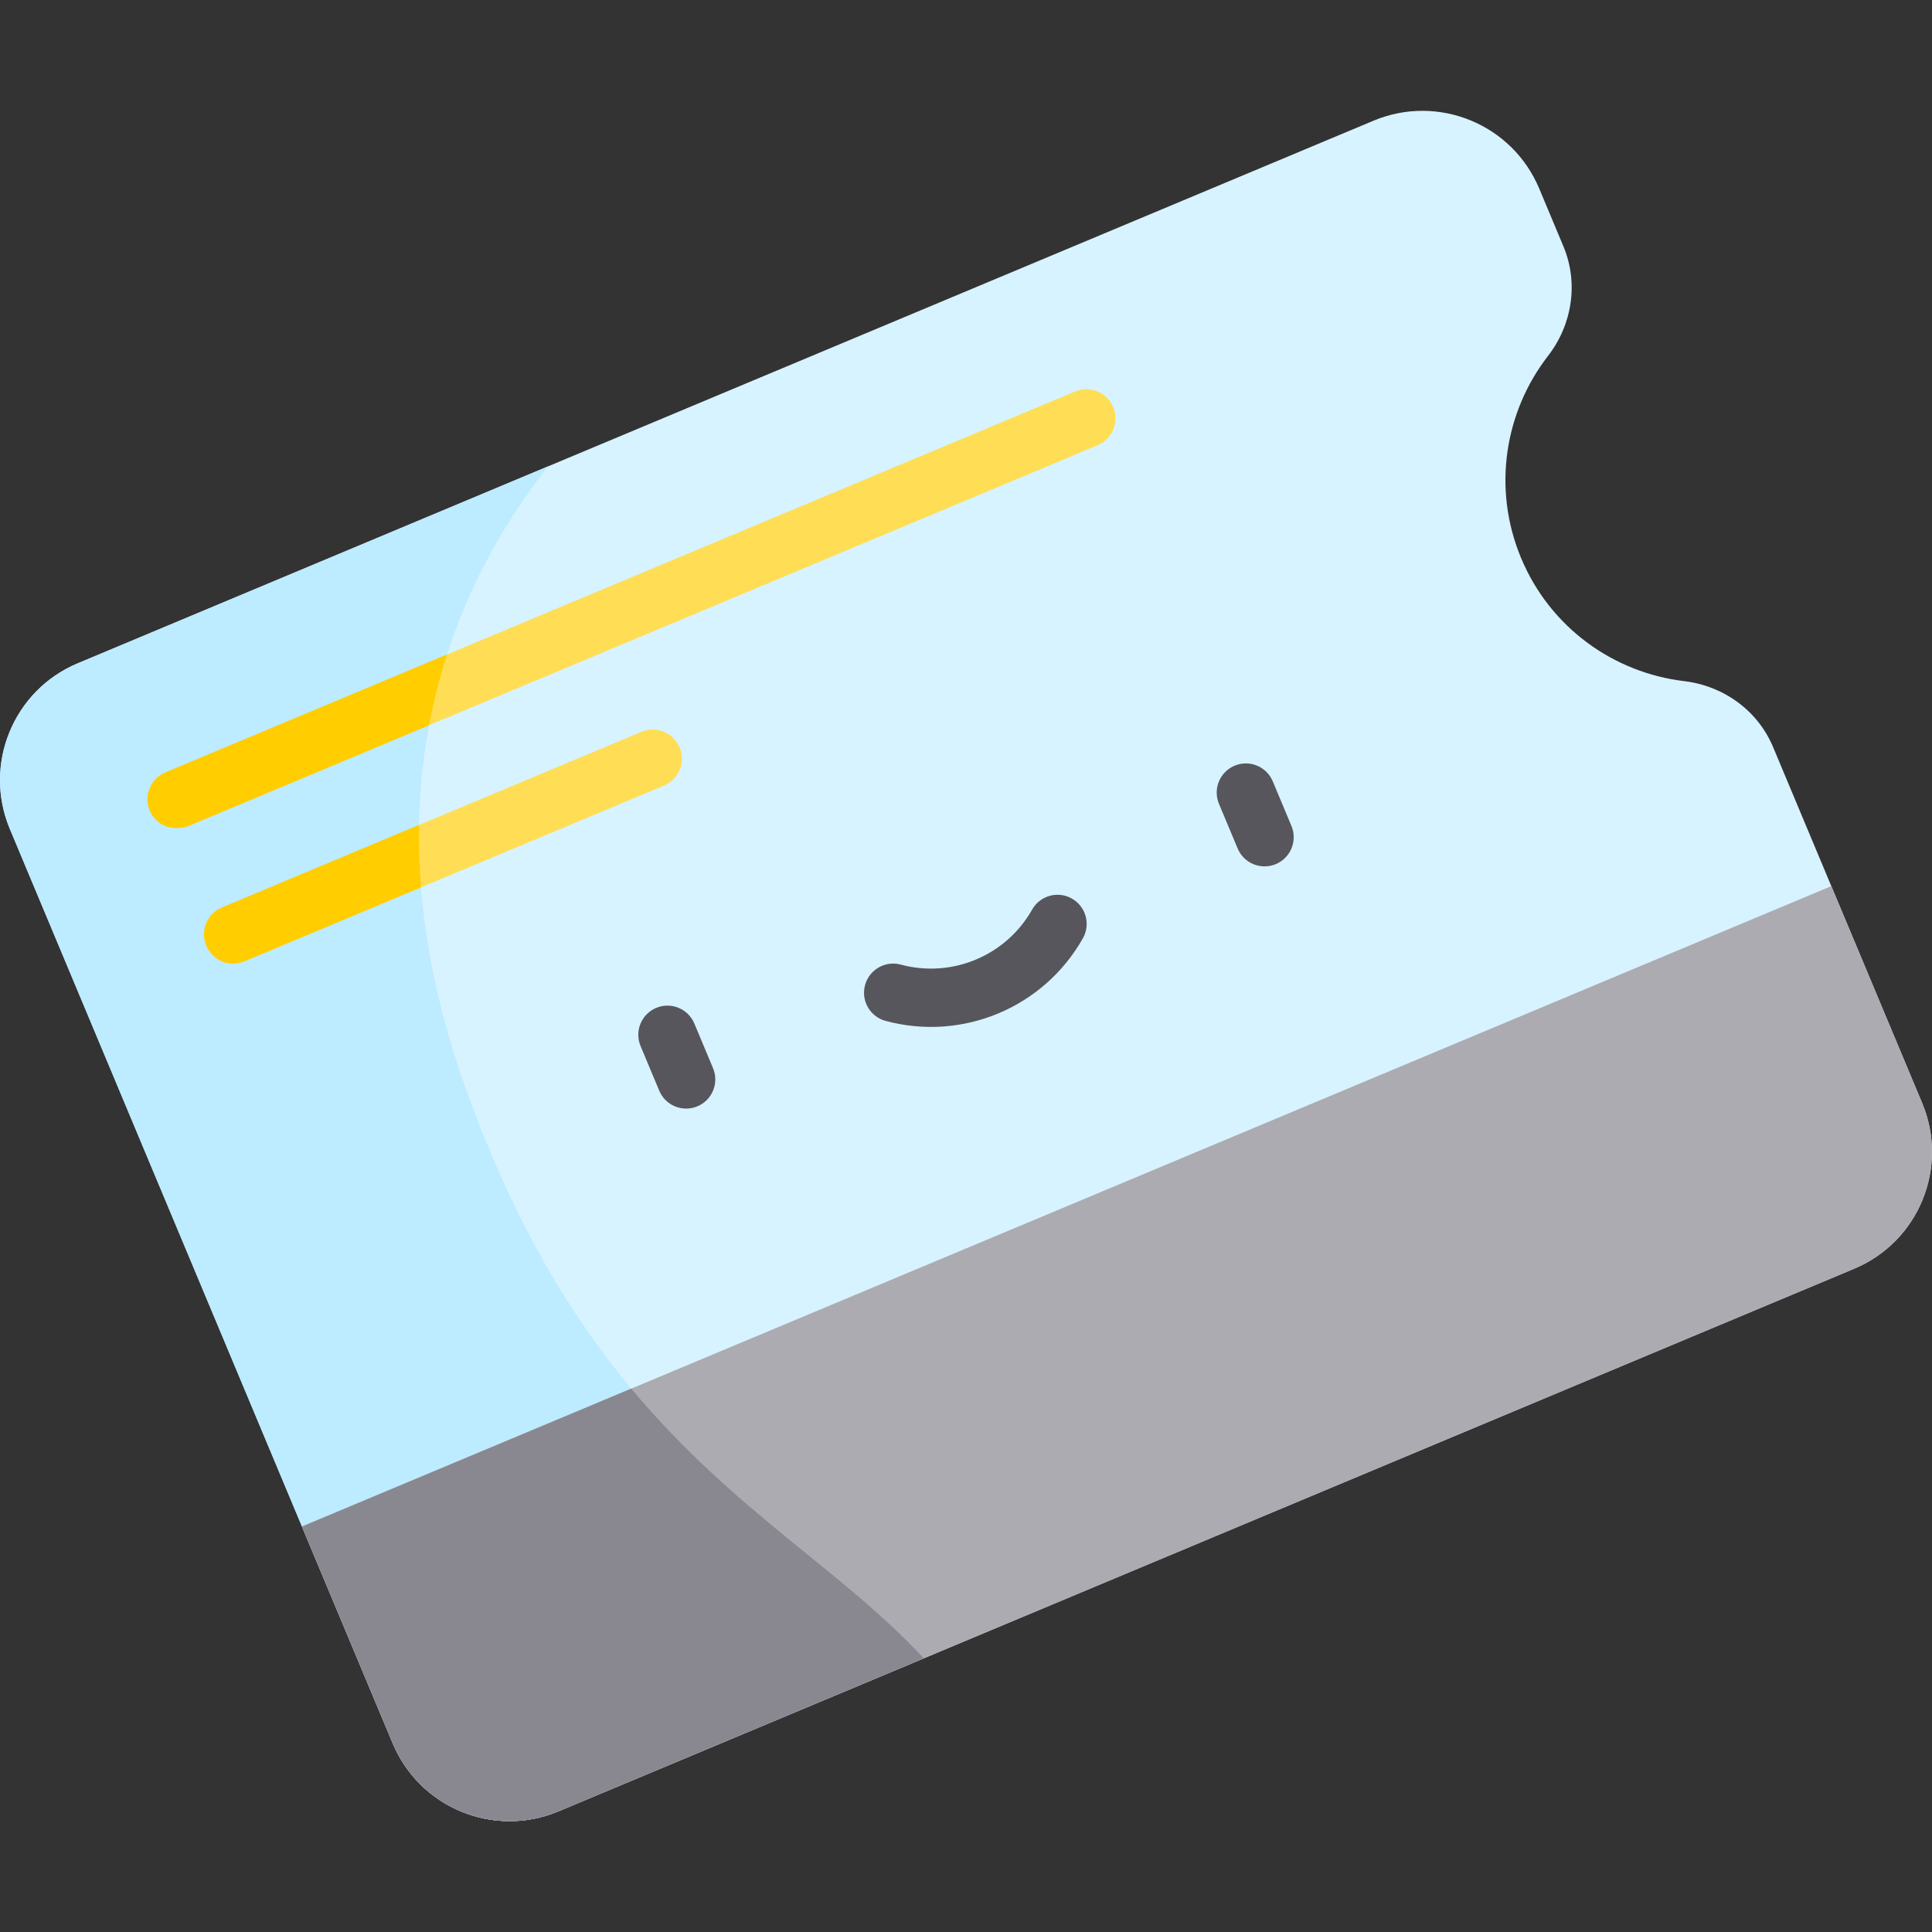 <?xml version="1.0" encoding="iso-8859-1"?>
<!-- Generator: Adobe Illustrator 19.0.0, SVG Export Plug-In . SVG Version: 6.00 Build 0)  -->
<svg version="1.1" id="Capa_1" xmlns="http://www.w3.org/2000/svg" xmlns:xlink="http://www.w3.org/1999/xlink" x="0px" y="0px"
	 viewBox="0 0 512 512" style="enable-background:new 0 0 512 512;" xml:space="preserve">
<rect x="0" y="0" width="512" height="512" fill="#333333" stroke="none"/>
<path style="fill:#D7F3FF;" d="M469.887,197.981c-4.064-9.704-13.13-16.229-23.578-17.475
	c-18.566-2.213-35.441-14.077-43.179-32.556c-7.738-18.478-4.353-38.826,7.097-53.609c6.443-8.318,8.154-19.356,4.091-29.06
	l-6.411-15.311C400.75,32.879,381.092,24.826,364,31.983l-343.4,143.8C3.509,182.941-4.545,202.599,2.613,219.69l101.48,242.338
	c7.158,17.092,26.816,25.146,43.907,17.988l343.398-143.8c17.092-7.158,25.146-26.816,17.988-43.907L469.887,197.981z"/>
<path style="fill:#BDEBFF;" d="M123.222,287.914c-27.757-78.179-2.844-132.811,22.027-164.328L20.601,175.783
	C3.509,182.941-4.545,202.599,2.613,219.69l101.48,242.338c7.158,17.092,26.816,25.146,43.907,17.988l96.798-40.535
	C210.702,402.526,157.531,384.545,123.222,287.914z"/>
<path style="fill:#ACABB1;" d="M509.388,292.31l-24.07-57.48L80.023,404.549l24.07,57.48c7.158,17.092,26.816,25.146,43.907,17.988
	l343.398-143.8C508.491,329.06,516.545,309.402,509.388,292.31z"/>
<g>
	<path style="fill:#FFDE55;" d="M39.691,214.807c-1.648-3.936,0.206-8.463,4.142-10.111l241.072-100.951
		c3.935-1.648,8.462,0.206,10.11,4.142c1.648,3.936-0.206,8.463-4.142,10.111L49.802,218.95
		C44.405,220.582,40.931,217.768,39.691,214.807z"/>
	<path style="fill:#FFDE55;" d="M54.68,250.599c-1.648-3.936,0.206-8.463,4.142-10.111L170,193.932
		c3.936-1.646,8.463,0.206,10.111,4.142s-0.206,8.463-4.142,10.111L64.791,254.741C59.622,256.669,55.919,253.561,54.68,250.599z"/>
</g>
<g>
	<path style="fill:#FFCD00;" d="M43.833,204.696c-3.936,1.648-5.791,6.175-4.142,10.111c1.24,2.961,4.714,5.774,10.111,4.142
		l63.914-26.764c1.23-6.567,2.836-12.816,4.743-18.739L43.833,204.696z"/>
	<path style="fill:#FFCD00;" d="M54.68,250.599c1.24,2.961,4.942,6.07,10.111,4.142l46.783-19.591
		c-0.45-5.679-0.619-11.193-0.525-16.533l-52.226,21.87C54.886,242.136,53.031,246.664,54.68,250.599z"/>
</g>
<path style="fill:#898890;" d="M167.299,368.003l-87.275,36.547l24.07,57.48c7.158,17.092,26.816,25.146,43.907,17.988
	l96.798-40.535C223.361,416.247,194.387,400.498,167.299,368.003z"/>
<g>
	<path style="fill:#57565C;" d="M338.105,228.999c-3.936,1.648-8.463-0.206-10.111-4.142l-4.954-11.831
		c-1.648-3.936,0.206-8.463,4.142-10.111c3.936-1.648,8.463,0.206,10.111,4.142l4.954,11.831
		C343.895,222.824,342.041,227.351,338.105,228.999z"/>
	<path style="fill:#57565C;" d="M184.819,293.188c-3.936,1.648-8.463-0.206-10.111-4.142l-4.954-11.831
		c-1.648-3.936,0.206-8.463,4.142-10.111c3.936-1.648,8.463,0.206,10.111,4.142l4.954,11.831
		C190.609,287.013,188.755,291.539,184.819,293.188z"/>
	<path style="fill:#57565C;" d="M264.587,268.556c-9.224,3.862-19.698,4.741-29.894,1.993c-4.121-1.109-6.56-5.35-5.451-9.47
		c1.108-4.121,5.35-6.561,9.469-5.451c13.58,3.658,27.896-2.336,34.817-14.58c2.098-3.714,6.814-5.024,10.527-2.924
		c3.715,2.1,5.025,6.814,2.925,10.528C281.785,257.846,273.81,264.693,264.587,268.556z"/>
</g>
<g>
</g>
<g>
</g>
<g>
</g>
<g>
</g>
<g>
</g>
<g>
</g>
<g>
</g>
<g>
</g>
<g>
</g>
<g>
</g>
<g>
</g>
<g>
</g>
<g>
</g>
<g>
</g>
<g>
</g>
</svg>

